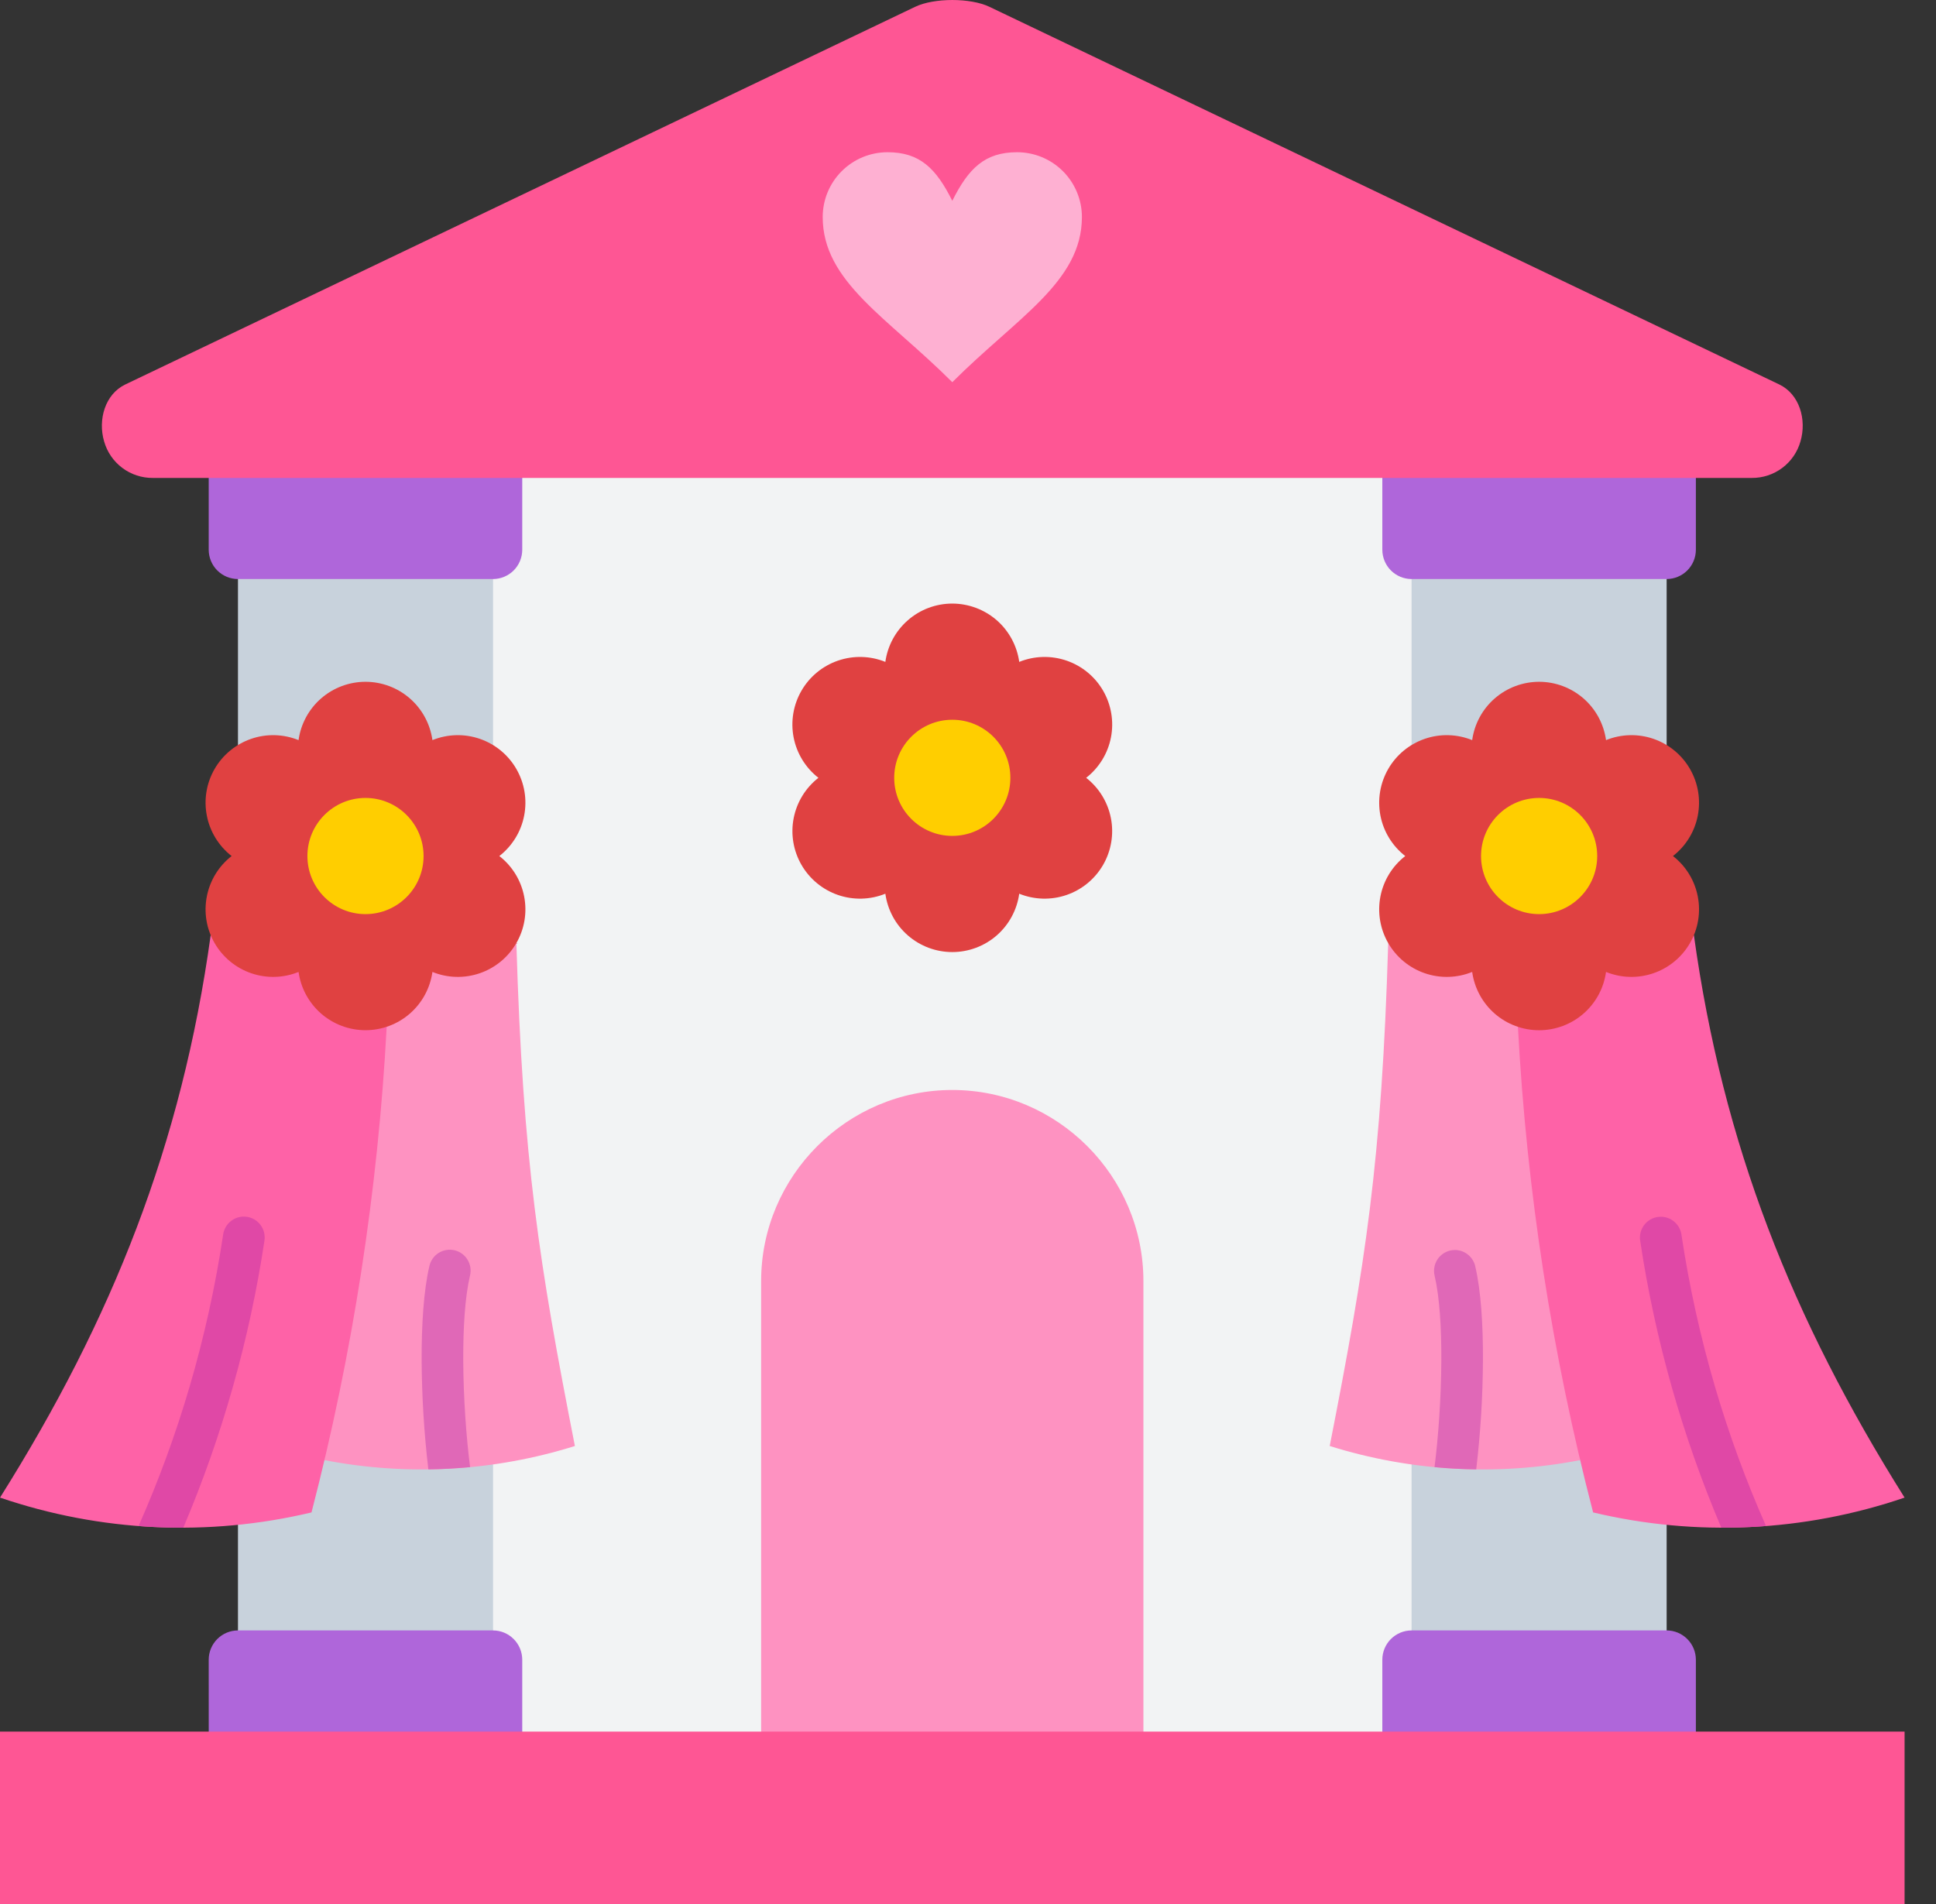 <svg width="61" height="60" viewBox="0 0 61 60" fill="none" xmlns="http://www.w3.org/2000/svg">
<rect x="0" y="0" width="61" height="60" fill="#333333" stroke="none"/>
<path fill-rule="evenodd" clip-rule="evenodd" d="M11.516 14.391H48.494V55.235H11.516V14.391Z" fill="#F2F3F4"/>
<path fill-rule="evenodd" clip-rule="evenodd" d="M44.476 17.674H52.513V51.954H44.476V17.674ZM7.498 17.674H15.535V51.954H7.498V17.674Z" fill="#C8D2DC"/>
<path fill-rule="evenodd" clip-rule="evenodd" d="M16.27 29.72L12.967 29.97L11.526 32.358L10.223 46.012C12.85 46.52 15.561 46.367 18.114 45.567C16.988 39.821 16.476 36.604 16.27 29.72Z" fill="#FE92C1"/>
<path fill-rule="evenodd" clip-rule="evenodd" d="M12.184 32.358L10.065 29.97L6.638 29.471C5.725 36.066 3.544 41.556 0.001 47.193C3.163 48.272 6.565 48.434 9.815 47.66C11.114 42.651 11.908 37.525 12.184 32.358Z" fill="#FE62A7"/>
<path fill-rule="evenodd" clip-rule="evenodd" d="M11.516 21.485C12.03 21.485 12.527 21.672 12.914 22.009C13.302 22.347 13.554 22.814 13.625 23.323C14.101 23.13 14.631 23.115 15.117 23.282C15.603 23.449 16.012 23.786 16.269 24.231C16.526 24.676 16.614 25.199 16.515 25.704C16.417 26.208 16.139 26.66 15.733 26.976C16.139 27.291 16.417 27.743 16.515 28.248C16.614 28.752 16.526 29.275 16.269 29.72C16.012 30.165 15.603 30.502 15.117 30.669C14.631 30.836 14.101 30.822 13.625 30.628C13.554 31.137 13.301 31.603 12.914 31.941C12.526 32.278 12.03 32.464 11.516 32.464C11.002 32.464 10.506 32.278 10.118 31.941C9.731 31.603 9.478 31.137 9.407 30.628C8.931 30.822 8.401 30.836 7.915 30.669C7.429 30.502 7.019 30.165 6.762 29.72C6.505 29.275 6.418 28.752 6.517 28.248C6.615 27.743 6.893 27.291 7.298 26.976C6.893 26.66 6.615 26.208 6.517 25.704C6.418 25.199 6.505 24.676 6.762 24.231C7.019 23.786 7.429 23.449 7.915 23.282C8.401 23.115 8.931 23.13 9.407 23.323C9.477 22.814 9.73 22.347 10.117 22.009C10.505 21.672 11.002 21.485 11.516 21.485Z" fill="#E04141"/>
<path fill-rule="evenodd" clip-rule="evenodd" d="M4.366 48.089C4.835 48.125 5.306 48.142 5.776 48.141C7.005 45.244 7.864 42.205 8.333 39.093C8.358 38.921 8.315 38.745 8.211 38.605C8.108 38.465 7.952 38.371 7.78 38.345C7.608 38.319 7.432 38.363 7.292 38.467C7.151 38.57 7.058 38.725 7.032 38.898C6.789 40.52 6.435 42.124 5.974 43.698C5.535 45.196 4.997 46.662 4.366 48.089Z" fill="#E048A6"/>
<path fill-rule="evenodd" clip-rule="evenodd" d="M13.497 46.304C13.936 46.298 14.374 46.274 14.812 46.233C14.693 45.312 14.601 44.059 14.596 42.864C14.592 41.846 14.65 40.872 14.809 40.196C14.829 40.112 14.833 40.024 14.82 39.938C14.807 39.852 14.776 39.77 14.731 39.696C14.685 39.621 14.626 39.557 14.555 39.506C14.485 39.455 14.405 39.419 14.32 39.399C14.235 39.379 14.147 39.377 14.062 39.391C13.976 39.405 13.894 39.437 13.82 39.483C13.746 39.53 13.683 39.59 13.633 39.661C13.583 39.733 13.548 39.813 13.529 39.898C13.348 40.671 13.281 41.751 13.285 42.869C13.292 44.017 13.362 45.164 13.497 46.304Z" fill="#E068B7"/>
<path d="M11.516 28.806C12.526 28.806 13.346 27.986 13.346 26.976C13.346 25.965 12.526 25.145 11.516 25.145C10.505 25.145 9.686 25.965 9.686 26.976C9.686 27.986 10.505 28.806 11.516 28.806Z" fill="#FFCE00"/>
<path fill-rule="evenodd" clip-rule="evenodd" d="M43.74 29.72L47.044 29.97L48.485 32.358L49.787 46.012C47.161 46.52 44.449 46.367 41.897 45.567C43.023 39.821 43.534 36.604 43.74 29.72Z" fill="#FE92C1"/>
<path fill-rule="evenodd" clip-rule="evenodd" d="M47.827 32.358L49.946 29.97L53.372 29.471C54.285 36.066 56.466 41.556 60.01 47.193C56.848 48.272 53.445 48.434 50.196 47.66C48.896 42.651 48.103 37.525 47.827 32.358Z" fill="#FE62A7"/>
<path fill-rule="evenodd" clip-rule="evenodd" d="M48.495 21.485C47.98 21.485 47.484 21.672 47.096 22.009C46.708 22.347 46.456 22.814 46.386 23.323C45.909 23.13 45.379 23.115 44.893 23.282C44.407 23.449 43.998 23.786 43.741 24.231C43.484 24.676 43.397 25.199 43.495 25.704C43.593 26.208 43.871 26.66 44.277 26.976C43.871 27.291 43.593 27.743 43.495 28.248C43.397 28.752 43.484 29.275 43.741 29.72C43.998 30.165 44.407 30.502 44.893 30.669C45.379 30.836 45.909 30.822 46.386 30.628C46.456 31.137 46.709 31.604 47.096 31.942C47.484 32.279 47.98 32.465 48.495 32.465C49.009 32.465 49.505 32.279 49.893 31.942C50.281 31.604 50.533 31.137 50.603 30.628C51.08 30.822 51.61 30.836 52.096 30.669C52.582 30.502 52.991 30.165 53.248 29.72C53.505 29.275 53.593 28.752 53.494 28.248C53.396 27.743 53.118 27.291 52.712 26.976C53.118 26.66 53.396 26.208 53.494 25.704C53.593 25.199 53.505 24.676 53.248 24.231C52.991 23.786 52.582 23.449 52.096 23.282C51.61 23.115 51.08 23.13 50.603 23.323C50.533 22.814 50.281 22.347 49.893 22.009C49.505 21.672 49.009 21.485 48.495 21.485Z" fill="#E04141"/>
<path fill-rule="evenodd" clip-rule="evenodd" d="M55.644 48.089C55.175 48.125 54.705 48.142 54.235 48.141C53.005 45.244 52.146 42.205 51.678 39.093C51.653 38.921 51.698 38.747 51.801 38.608C51.905 38.468 52.059 38.376 52.231 38.35C52.403 38.324 52.578 38.367 52.717 38.47C52.857 38.573 52.951 38.726 52.978 38.898C53.221 40.52 53.575 42.124 54.036 43.698C54.476 45.196 55.013 46.662 55.644 48.089Z" fill="#E048A6"/>
<path fill-rule="evenodd" clip-rule="evenodd" d="M46.513 46.304C46.074 46.298 45.636 46.275 45.199 46.233C45.317 45.313 45.409 44.059 45.414 42.865C45.418 41.846 45.36 40.872 45.201 40.197C45.182 40.113 45.179 40.026 45.193 39.941C45.207 39.855 45.238 39.774 45.283 39.701C45.329 39.627 45.388 39.564 45.459 39.514C45.529 39.463 45.608 39.427 45.692 39.408C45.776 39.388 45.863 39.385 45.948 39.399C46.033 39.413 46.115 39.444 46.188 39.49C46.261 39.535 46.325 39.595 46.375 39.665C46.426 39.735 46.462 39.815 46.481 39.899C46.663 40.671 46.73 41.752 46.725 42.87C46.719 44.018 46.648 45.164 46.513 46.304Z" fill="#E068B7"/>
<path d="M48.495 28.806C49.505 28.806 50.325 27.986 50.325 26.976C50.325 25.965 49.505 25.145 48.495 25.145C47.484 25.145 46.665 25.965 46.665 26.976C46.665 27.986 47.484 28.806 48.495 28.806Z" fill="#FFCE00"/>
<path fill-rule="evenodd" clip-rule="evenodd" d="M36.027 55.235H23.982V40.37C23.982 37.058 26.693 34.348 30.005 34.348C33.317 34.348 36.027 37.058 36.027 40.37V55.235Z" fill="#FE92C1"/>
<path fill-rule="evenodd" clip-rule="evenodd" d="M30.005 19.02C30.519 19.021 31.016 19.207 31.404 19.544C31.791 19.882 32.044 20.349 32.114 20.858C32.59 20.665 33.12 20.651 33.606 20.818C34.092 20.985 34.501 21.322 34.758 21.767C35.015 22.212 35.102 22.735 35.004 23.239C34.906 23.743 34.628 24.195 34.223 24.511C34.628 24.827 34.905 25.279 35.003 25.783C35.101 26.287 35.014 26.809 34.757 27.254C34.5 27.699 34.091 28.036 33.605 28.203C33.12 28.37 32.59 28.356 32.114 28.163C32.044 28.673 31.791 29.14 31.404 29.478C31.016 29.816 30.519 30.002 30.005 30.002C29.491 30.002 28.994 29.816 28.606 29.478C28.218 29.14 27.966 28.673 27.896 28.163C27.42 28.356 26.89 28.37 26.404 28.203C25.919 28.036 25.51 27.699 25.253 27.254C24.996 26.809 24.909 26.287 25.007 25.783C25.105 25.279 25.382 24.827 25.787 24.511C25.382 24.195 25.104 23.743 25.006 23.239C24.908 22.735 24.995 22.212 25.252 21.767C25.509 21.322 25.918 20.985 26.404 20.818C26.89 20.651 27.42 20.665 27.896 20.858C27.966 20.348 28.219 19.882 28.607 19.544C28.994 19.206 29.491 19.02 30.005 19.02Z" fill="#E04141"/>
<path fill-rule="evenodd" clip-rule="evenodd" d="M6.577 55.235H16.455V52.299C16.454 52.055 16.357 51.822 16.184 51.649C16.012 51.477 15.778 51.379 15.534 51.379H7.497C7.253 51.379 7.019 51.477 6.847 51.649C6.674 51.822 6.577 52.055 6.576 52.299L6.577 55.235ZM53.434 14.391H43.555V17.326C43.556 17.57 43.653 17.804 43.825 17.976C43.998 18.149 44.231 18.246 44.475 18.247H52.513C52.757 18.246 52.99 18.149 53.163 17.977C53.336 17.804 53.433 17.57 53.434 17.326V14.391ZM43.555 55.235H53.434V52.299C53.433 52.055 53.336 51.822 53.163 51.649C52.99 51.476 52.757 51.379 52.513 51.379H44.475C44.231 51.379 43.998 51.477 43.825 51.649C43.653 51.822 43.555 52.055 43.555 52.299V55.235ZM6.576 14.391H16.455V17.326C16.454 17.57 16.357 17.804 16.185 17.976C16.012 18.149 15.778 18.246 15.534 18.247H7.497C7.253 18.246 7.019 18.149 6.847 17.977C6.674 17.804 6.577 17.57 6.576 17.326V14.391Z" fill="#AF66DA"/>
<path fill-rule="evenodd" clip-rule="evenodd" d="M4.816 15.061C4.47 15.064 4.132 14.953 3.855 14.746C3.577 14.538 3.376 14.245 3.281 13.912C3.078 13.221 3.313 12.419 3.949 12.115L28.836 0.214C29.433 -0.071 30.578 -0.071 31.174 0.214L56.061 12.115C56.697 12.419 56.933 13.221 56.729 13.912C56.635 14.245 56.433 14.538 56.155 14.746C55.878 14.953 55.54 15.064 55.194 15.061H4.816ZM0 54.566H60.01V60H0V54.566Z" fill="#FE5694"/>
<path d="M30.005 26.341C31.016 26.341 31.835 25.521 31.835 24.511C31.835 23.5 31.016 22.681 30.005 22.681C28.995 22.681 28.175 23.5 28.175 24.511C28.175 25.521 28.995 26.341 30.005 26.341Z" fill="#FFCE00"/>
<path d="M30.005 6.328C30.515 5.308 31.026 4.797 32.047 4.797C32.589 4.797 33.108 5.012 33.491 5.395C33.874 5.778 34.089 6.297 34.089 6.839C34.089 8.881 32.047 10.002 30.005 12.044C27.964 10.002 25.922 8.881 25.922 6.839C25.922 6.297 26.137 5.778 26.52 5.395C26.903 5.012 27.422 4.797 27.964 4.797C28.984 4.797 29.495 5.307 30.005 6.328Z" fill="#FEB0D2"/>
</svg>
